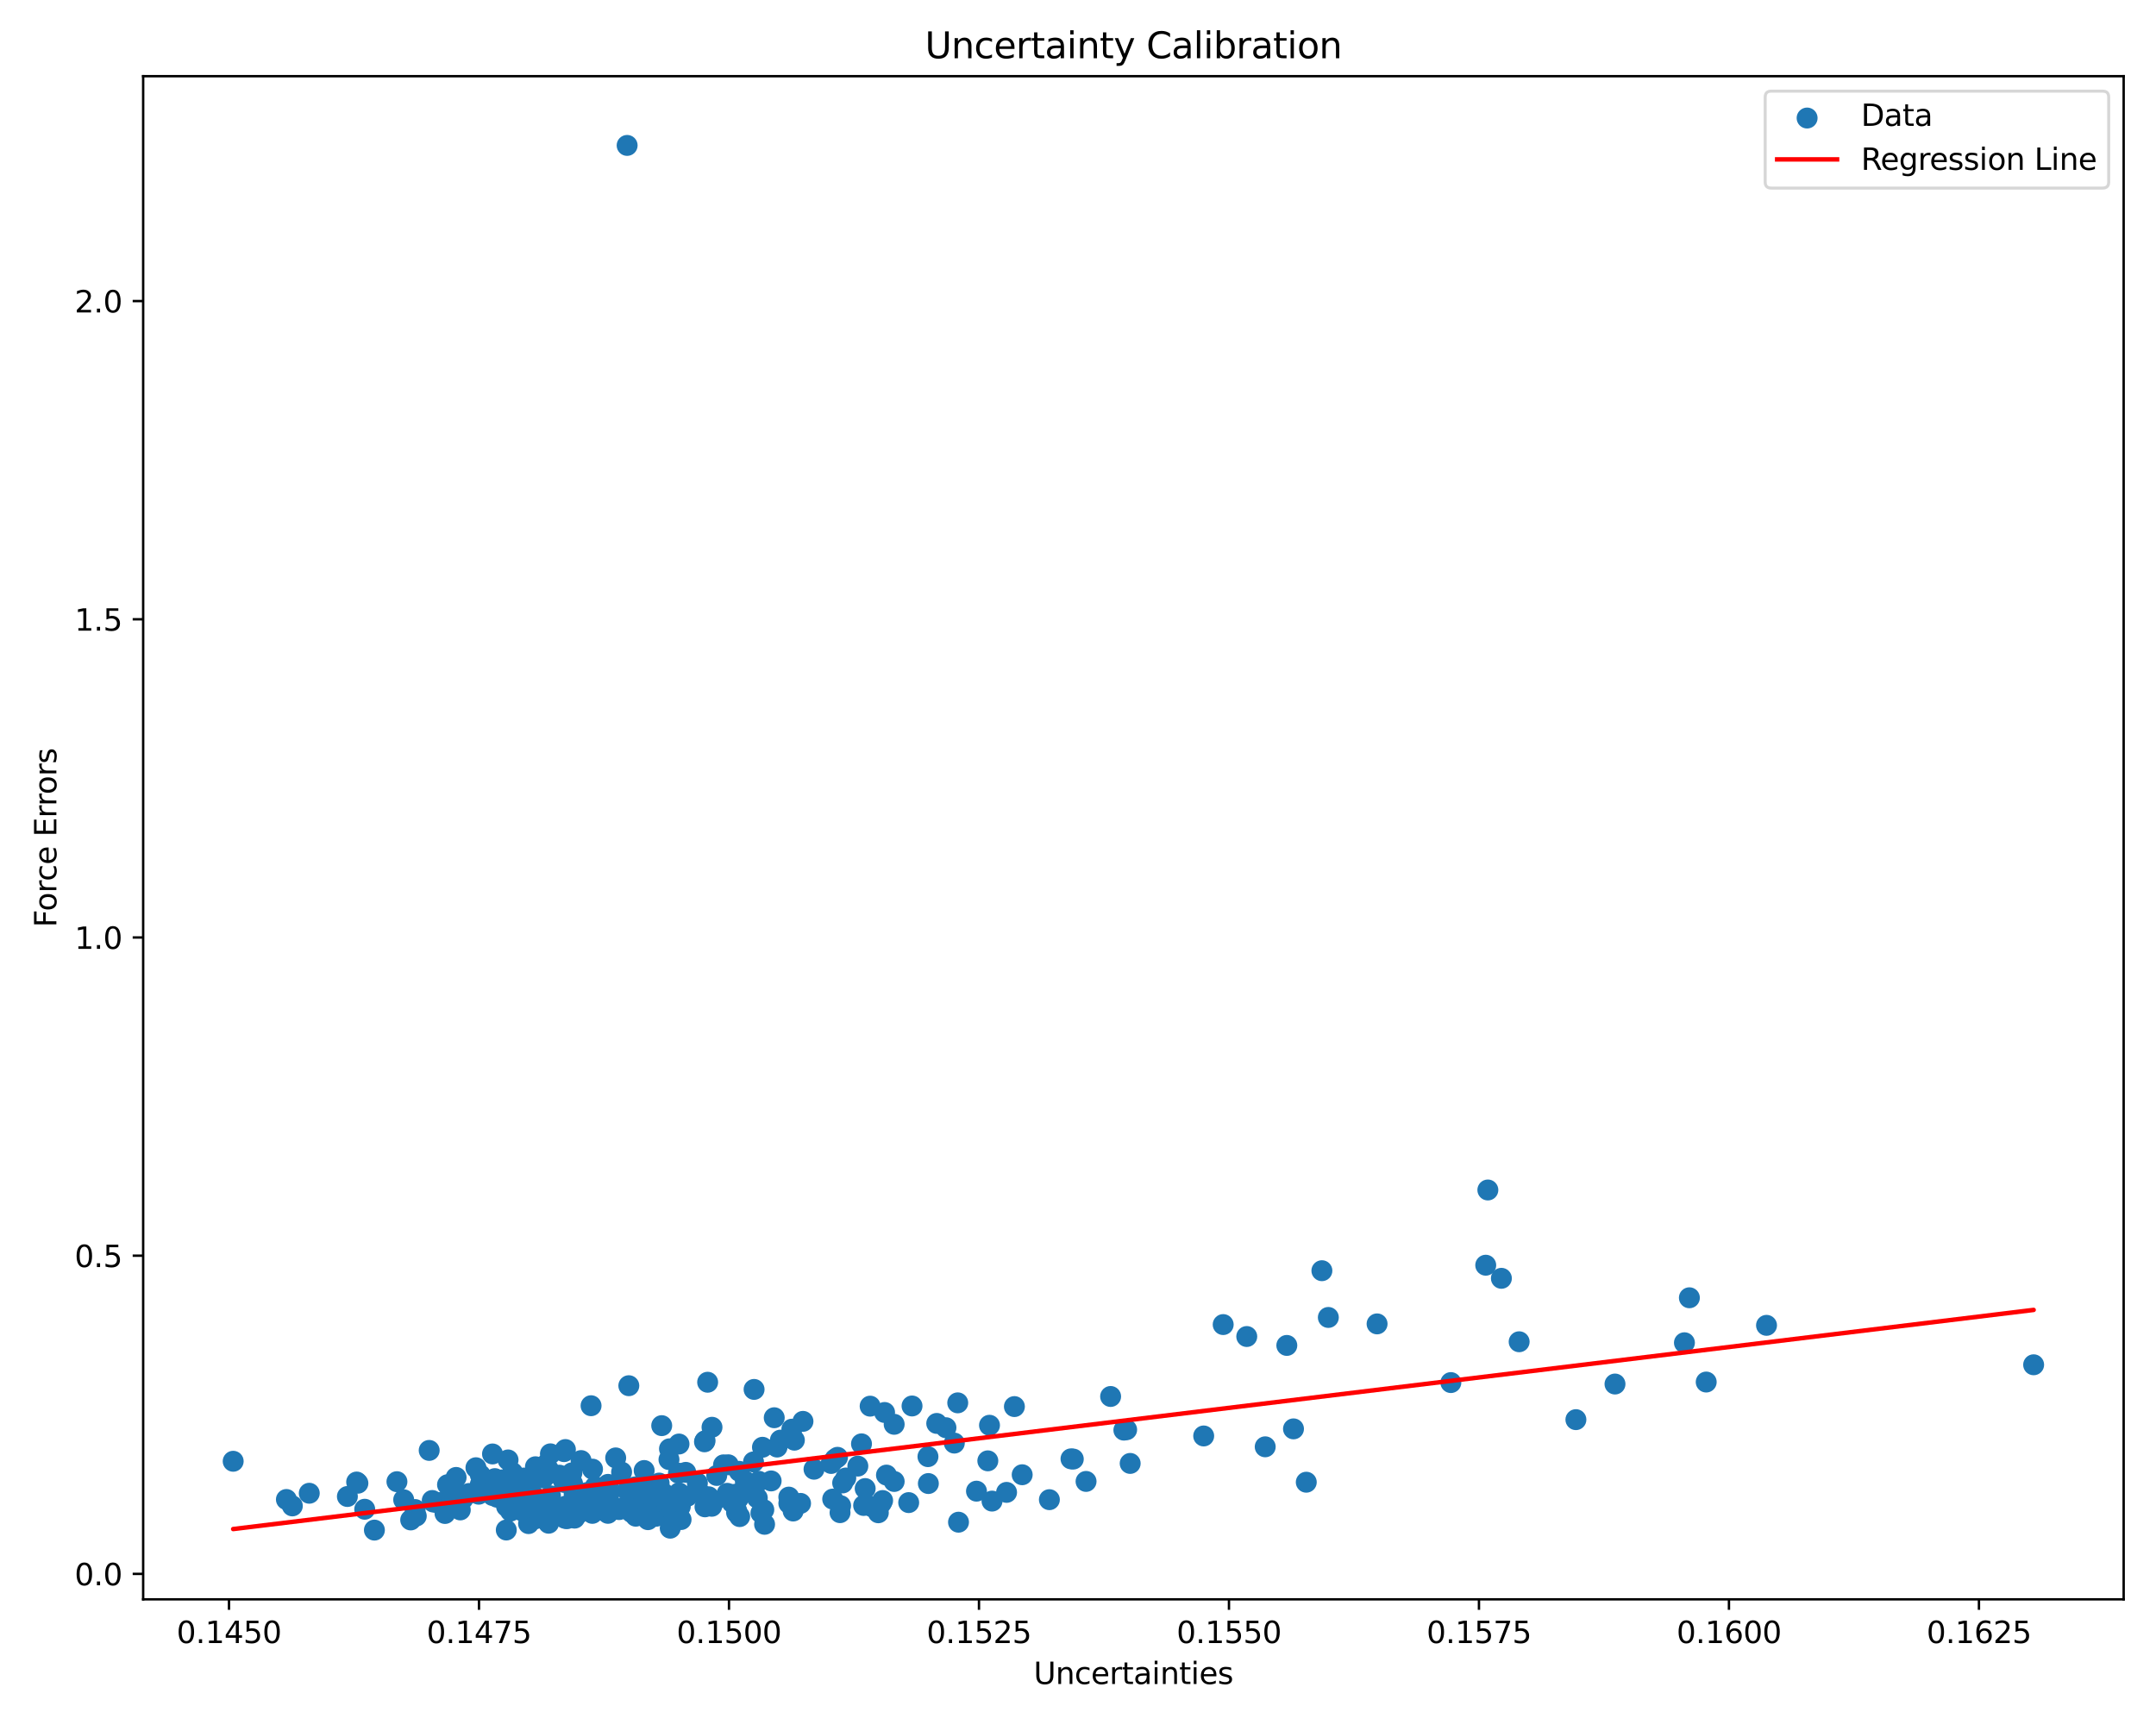 <?xml version="1.0" encoding="utf-8" standalone="no"?>
<!DOCTYPE svg PUBLIC "-//W3C//DTD SVG 1.1//EN"
  "http://www.w3.org/Graphics/SVG/1.1/DTD/svg11.dtd">
<svg xmlns:xlink="http://www.w3.org/1999/xlink" width="720pt" height="576pt" viewBox="0 0 720 576" xmlns="http://www.w3.org/2000/svg" version="1.1">
 <defs>
  <style type="text/css">*{stroke-linejoin: round; stroke-linecap: butt}</style>
 </defs>
 <g id="figure_1">
  <g id="patch_1">
   <path d="M 0 576 
L 720 576 
L 720 0 
L 0 0 
z
" style="fill: #ffffff"/>
  </g>
  <g id="axes_1">
   <g id="patch_2">
    <path d="M 47.81 534.04 
L 709.2 534.04 
L 709.2 25.44 
L 47.81 25.44 
z
" style="fill: #ffffff"/>
   </g>
   <g id="PathCollection_1">
    <defs>
     <path id="ma1a08edf00" d="M 0 3 
C 0.796 3 1.559 2.684 2.121 2.121 
C 2.684 1.559 3 0.796 3 0 
C 3 -0.796 2.684 -1.559 2.121 -2.121 
C 1.559 -2.684 0.796 -3 0 -3 
C -0.796 -3 -1.559 -2.684 -2.121 -2.121 
C -2.684 -1.559 -3 -0.796 -3 0 
C -3 0.796 -2.684 1.559 -2.121 2.121 
C -1.559 2.684 -0.796 3 0 3 
z
" style="stroke: #1f77b4"/>
    </defs>
    <g clip-path="url(#p3af03a96b9)">
     <use xlink:href="#ma1a08edf00" x="223.824" y="510.282" style="fill: #1f77b4; stroke: #1f77b4"/>
     <use xlink:href="#ma1a08edf00" x="186.823" y="492.581" style="fill: #1f77b4; stroke: #1f77b4"/>
     <use xlink:href="#ma1a08edf00" x="282.452" y="493.524" style="fill: #1f77b4; stroke: #1f77b4"/>
     <use xlink:href="#ma1a08edf00" x="180.286" y="501.09" style="fill: #1f77b4; stroke: #1f77b4"/>
     <use xlink:href="#ma1a08edf00" x="207.583" y="491.544" style="fill: #1f77b4; stroke: #1f77b4"/>
     <use xlink:href="#ma1a08edf00" x="220.587" y="504.692" style="fill: #1f77b4; stroke: #1f77b4"/>
     <use xlink:href="#ma1a08edf00" x="171.194" y="491.738" style="fill: #1f77b4; stroke: #1f77b4"/>
     <use xlink:href="#ma1a08edf00" x="220.981" y="476.04" style="fill: #1f77b4; stroke: #1f77b4"/>
     <use xlink:href="#ma1a08edf00" x="296.039" y="492.554" style="fill: #1f77b4; stroke: #1f77b4"/>
     <use xlink:href="#ma1a08edf00" x="459.879" y="442.063" style="fill: #1f77b4; stroke: #1f77b4"/>
     <use xlink:href="#ma1a08edf00" x="294.754" y="501.051" style="fill: #1f77b4; stroke: #1f77b4"/>
     <use xlink:href="#ma1a08edf00" x="331.287" y="501.236" style="fill: #1f77b4; stroke: #1f77b4"/>
     <use xlink:href="#ma1a08edf00" x="216.389" y="507.438" style="fill: #1f77b4; stroke: #1f77b4"/>
     <use xlink:href="#ma1a08edf00" x="178.56" y="501.831" style="fill: #1f77b4; stroke: #1f77b4"/>
     <use xlink:href="#ma1a08edf00" x="507.325" y="448.032" style="fill: #1f77b4; stroke: #1f77b4"/>
     <use xlink:href="#ma1a08edf00" x="320.097" y="508.279" style="fill: #1f77b4; stroke: #1f77b4"/>
     <use xlink:href="#ma1a08edf00" x="245.989" y="505.091" style="fill: #1f77b4; stroke: #1f77b4"/>
     <use xlink:href="#ma1a08edf00" x="268.155" y="474.612" style="fill: #1f77b4; stroke: #1f77b4"/>
     <use xlink:href="#ma1a08edf00" x="401.974" y="479.486" style="fill: #1f77b4; stroke: #1f77b4"/>
     <use xlink:href="#ma1a08edf00" x="218.079" y="505.771" style="fill: #1f77b4; stroke: #1f77b4"/>
     <use xlink:href="#ma1a08edf00" x="254.114" y="505.197" style="fill: #1f77b4; stroke: #1f77b4"/>
     <use xlink:href="#ma1a08edf00" x="259.503" y="483.191" style="fill: #1f77b4; stroke: #1f77b4"/>
     <use xlink:href="#ma1a08edf00" x="190.992" y="491.808" style="fill: #1f77b4; stroke: #1f77b4"/>
     <use xlink:href="#ma1a08edf00" x="221.646" y="498.636" style="fill: #1f77b4; stroke: #1f77b4"/>
     <use xlink:href="#ma1a08edf00" x="251.643" y="488.156" style="fill: #1f77b4; stroke: #1f77b4"/>
     <use xlink:href="#ma1a08edf00" x="213.487" y="501.079" style="fill: #1f77b4; stroke: #1f77b4"/>
     <use xlink:href="#ma1a08edf00" x="223.575" y="483.775" style="fill: #1f77b4; stroke: #1f77b4"/>
     <use xlink:href="#ma1a08edf00" x="192.945" y="505.558" style="fill: #1f77b4; stroke: #1f77b4"/>
     <use xlink:href="#ma1a08edf00" x="227.187" y="503.046" style="fill: #1f77b4; stroke: #1f77b4"/>
     <use xlink:href="#ma1a08edf00" x="290.586" y="469.534" style="fill: #1f77b4; stroke: #1f77b4"/>
     <use xlink:href="#ma1a08edf00" x="239.357" y="492.674" style="fill: #1f77b4; stroke: #1f77b4"/>
     <use xlink:href="#ma1a08edf00" x="377.426" y="488.655" style="fill: #1f77b4; stroke: #1f77b4"/>
     <use xlink:href="#ma1a08edf00" x="178.872" y="507.12" style="fill: #1f77b4; stroke: #1f77b4"/>
     <use xlink:href="#ma1a08edf00" x="318.698" y="481.868" style="fill: #1f77b4; stroke: #1f77b4"/>
     <use xlink:href="#ma1a08edf00" x="293.319" y="505.133" style="fill: #1f77b4; stroke: #1f77b4"/>
     <use xlink:href="#ma1a08edf00" x="235.266" y="481.44" style="fill: #1f77b4; stroke: #1f77b4"/>
     <use xlink:href="#ma1a08edf00" x="121.799" y="503.956" style="fill: #1f77b4; stroke: #1f77b4"/>
     <use xlink:href="#ma1a08edf00" x="255.335" y="508.985" style="fill: #1f77b4; stroke: #1f77b4"/>
     <use xlink:href="#ma1a08edf00" x="350.444" y="500.76" style="fill: #1f77b4; stroke: #1f77b4"/>
     <use xlink:href="#ma1a08edf00" x="206.245" y="503.983" style="fill: #1f77b4; stroke: #1f77b4"/>
     <use xlink:href="#ma1a08edf00" x="298.611" y="494.683" style="fill: #1f77b4; stroke: #1f77b4"/>
     <use xlink:href="#ma1a08edf00" x="119.521" y="495.269" style="fill: #1f77b4; stroke: #1f77b4"/>
     <use xlink:href="#ma1a08edf00" x="271.842" y="490.591" style="fill: #1f77b4; stroke: #1f77b4"/>
     <use xlink:href="#ma1a08edf00" x="212.51" y="505.279" style="fill: #1f77b4; stroke: #1f77b4"/>
     <use xlink:href="#ma1a08edf00" x="182.378" y="488.97" style="fill: #1f77b4; stroke: #1f77b4"/>
     <use xlink:href="#ma1a08edf00" x="176.704" y="496.201" style="fill: #1f77b4; stroke: #1f77b4"/>
     <use xlink:href="#ma1a08edf00" x="145.881" y="501.734" style="fill: #1f77b4; stroke: #1f77b4"/>
     <use xlink:href="#ma1a08edf00" x="501.392" y="426.846" style="fill: #1f77b4; stroke: #1f77b4"/>
     <use xlink:href="#ma1a08edf00" x="288.929" y="497.047" style="fill: #1f77b4; stroke: #1f77b4"/>
     <use xlink:href="#ma1a08edf00" x="188.365" y="494.995" style="fill: #1f77b4; stroke: #1f77b4"/>
     <use xlink:href="#ma1a08edf00" x="152.319" y="493.333" style="fill: #1f77b4; stroke: #1f77b4"/>
     <use xlink:href="#ma1a08edf00" x="260.611" y="480.875" style="fill: #1f77b4; stroke: #1f77b4"/>
     <use xlink:href="#ma1a08edf00" x="319.838" y="468.429" style="fill: #1f77b4; stroke: #1f77b4"/>
     <use xlink:href="#ma1a08edf00" x="330.445" y="475.913" style="fill: #1f77b4; stroke: #1f77b4"/>
     <use xlink:href="#ma1a08edf00" x="235.463" y="481.085" style="fill: #1f77b4; stroke: #1f77b4"/>
     <use xlink:href="#ma1a08edf00" x="227.449" y="507.402" style="fill: #1f77b4; stroke: #1f77b4"/>
     <use xlink:href="#ma1a08edf00" x="184.157" y="501.542" style="fill: #1f77b4; stroke: #1f77b4"/>
     <use xlink:href="#ma1a08edf00" x="326.098" y="497.919" style="fill: #1f77b4; stroke: #1f77b4"/>
     <use xlink:href="#ma1a08edf00" x="198.775" y="496.384" style="fill: #1f77b4; stroke: #1f77b4"/>
     <use xlink:href="#ma1a08edf00" x="207.422" y="503.618" style="fill: #1f77b4; stroke: #1f77b4"/>
     <use xlink:href="#ma1a08edf00" x="315.902" y="476.731" style="fill: #1f77b4; stroke: #1f77b4"/>
     <use xlink:href="#ma1a08edf00" x="408.487" y="442.293" style="fill: #1f77b4; stroke: #1f77b4"/>
     <use xlink:href="#ma1a08edf00" x="156.59" y="498.701" style="fill: #1f77b4; stroke: #1f77b4"/>
     <use xlink:href="#ma1a08edf00" x="175.654" y="502.381" style="fill: #1f77b4; stroke: #1f77b4"/>
     <use xlink:href="#ma1a08edf00" x="191.886" y="506.924" style="fill: #1f77b4; stroke: #1f77b4"/>
     <use xlink:href="#ma1a08edf00" x="226.567" y="491.919" style="fill: #1f77b4; stroke: #1f77b4"/>
     <use xlink:href="#ma1a08edf00" x="484.517" y="461.66" style="fill: #1f77b4; stroke: #1f77b4"/>
     <use xlink:href="#ma1a08edf00" x="213.536" y="499.632" style="fill: #1f77b4; stroke: #1f77b4"/>
     <use xlink:href="#ma1a08edf00" x="287.698" y="482.12" style="fill: #1f77b4; stroke: #1f77b4"/>
     <use xlink:href="#ma1a08edf00" x="169.074" y="510.893" style="fill: #1f77b4; stroke: #1f77b4"/>
     <use xlink:href="#ma1a08edf00" x="178.814" y="489.768" style="fill: #1f77b4; stroke: #1f77b4"/>
     <use xlink:href="#ma1a08edf00" x="279.69" y="486.614" style="fill: #1f77b4; stroke: #1f77b4"/>
     <use xlink:href="#ma1a08edf00" x="215.119" y="491.024" style="fill: #1f77b4; stroke: #1f77b4"/>
     <use xlink:href="#ma1a08edf00" x="212.308" y="506.281" style="fill: #1f77b4; stroke: #1f77b4"/>
     <use xlink:href="#ma1a08edf00" x="125.032" y="510.922" style="fill: #1f77b4; stroke: #1f77b4"/>
     <use xlink:href="#ma1a08edf00" x="166.754" y="496.377" style="fill: #1f77b4; stroke: #1f77b4"/>
     <use xlink:href="#ma1a08edf00" x="119.105" y="494.866" style="fill: #1f77b4; stroke: #1f77b4"/>
     <use xlink:href="#ma1a08edf00" x="220.118" y="495.222" style="fill: #1f77b4; stroke: #1f77b4"/>
     <use xlink:href="#ma1a08edf00" x="165.976" y="499.945" style="fill: #1f77b4; stroke: #1f77b4"/>
     <use xlink:href="#ma1a08edf00" x="255.075" y="504.119" style="fill: #1f77b4; stroke: #1f77b4"/>
     <use xlink:href="#ma1a08edf00" x="263.431" y="501.987" style="fill: #1f77b4; stroke: #1f77b4"/>
     <use xlink:href="#ma1a08edf00" x="77.873" y="487.937" style="fill: #1f77b4; stroke: #1f77b4"/>
     <use xlink:href="#ma1a08edf00" x="203.37" y="498.889" style="fill: #1f77b4; stroke: #1f77b4"/>
     <use xlink:href="#ma1a08edf00" x="226.976" y="503.241" style="fill: #1f77b4; stroke: #1f77b4"/>
     <use xlink:href="#ma1a08edf00" x="116.011" y="499.702" style="fill: #1f77b4; stroke: #1f77b4"/>
     <use xlink:href="#ma1a08edf00" x="197.942" y="503.64" style="fill: #1f77b4; stroke: #1f77b4"/>
     <use xlink:href="#ma1a08edf00" x="226.747" y="498.477" style="fill: #1f77b4; stroke: #1f77b4"/>
     <use xlink:href="#ma1a08edf00" x="169.113" y="497.827" style="fill: #1f77b4; stroke: #1f77b4"/>
     <use xlink:href="#ma1a08edf00" x="215.514" y="504.455" style="fill: #1f77b4; stroke: #1f77b4"/>
     <use xlink:href="#ma1a08edf00" x="205.609" y="486.815" style="fill: #1f77b4; stroke: #1f77b4"/>
     <use xlink:href="#ma1a08edf00" x="194.541" y="499.718" style="fill: #1f77b4; stroke: #1f77b4"/>
     <use xlink:href="#ma1a08edf00" x="183.218" y="508.629" style="fill: #1f77b4; stroke: #1f77b4"/>
     <use xlink:href="#ma1a08edf00" x="229.006" y="491.64" style="fill: #1f77b4; stroke: #1f77b4"/>
     <use xlink:href="#ma1a08edf00" x="375.32" y="477.537" style="fill: #1f77b4; stroke: #1f77b4"/>
     <use xlink:href="#ma1a08edf00" x="214.299" y="497.445" style="fill: #1f77b4; stroke: #1f77b4"/>
     <use xlink:href="#ma1a08edf00" x="219.831" y="501.583" style="fill: #1f77b4; stroke: #1f77b4"/>
     <use xlink:href="#ma1a08edf00" x="431.964" y="477.119" style="fill: #1f77b4; stroke: #1f77b4"/>
     <use xlink:href="#ma1a08edf00" x="161.993" y="497.749" style="fill: #1f77b4; stroke: #1f77b4"/>
     <use xlink:href="#ma1a08edf00" x="188.363" y="484.72" style="fill: #1f77b4; stroke: #1f77b4"/>
     <use xlink:href="#ma1a08edf00" x="169.518" y="497.512" style="fill: #1f77b4; stroke: #1f77b4"/>
     <use xlink:href="#ma1a08edf00" x="436.234" y="494.93" style="fill: #1f77b4; stroke: #1f77b4"/>
     <use xlink:href="#ma1a08edf00" x="236.32" y="461.548" style="fill: #1f77b4; stroke: #1f77b4"/>
     <use xlink:href="#ma1a08edf00" x="358.429" y="487.202" style="fill: #1f77b4; stroke: #1f77b4"/>
     <use xlink:href="#ma1a08edf00" x="138.623" y="504.051" style="fill: #1f77b4; stroke: #1f77b4"/>
     <use xlink:href="#ma1a08edf00" x="164.474" y="485.496" style="fill: #1f77b4; stroke: #1f77b4"/>
     <use xlink:href="#ma1a08edf00" x="206.786" y="504.068" style="fill: #1f77b4; stroke: #1f77b4"/>
     <use xlink:href="#ma1a08edf00" x="153.258" y="503.266" style="fill: #1f77b4; stroke: #1f77b4"/>
     <use xlink:href="#ma1a08edf00" x="150.828" y="500.145" style="fill: #1f77b4; stroke: #1f77b4"/>
     <use xlink:href="#ma1a08edf00" x="219.601" y="498.242" style="fill: #1f77b4; stroke: #1f77b4"/>
     <use xlink:href="#ma1a08edf00" x="134.811" y="500.794" style="fill: #1f77b4; stroke: #1f77b4"/>
     <use xlink:href="#ma1a08edf00" x="180.363" y="501.622" style="fill: #1f77b4; stroke: #1f77b4"/>
     <use xlink:href="#ma1a08edf00" x="219.068" y="506.306" style="fill: #1f77b4; stroke: #1f77b4"/>
     <use xlink:href="#ma1a08edf00" x="233.756" y="498.58" style="fill: #1f77b4; stroke: #1f77b4"/>
     <use xlink:href="#ma1a08edf00" x="264.441" y="477.221" style="fill: #1f77b4; stroke: #1f77b4"/>
     <use xlink:href="#ma1a08edf00" x="196.859" y="504.079" style="fill: #1f77b4; stroke: #1f77b4"/>
     <use xlink:href="#ma1a08edf00" x="209.433" y="48.558" style="fill: #1f77b4; stroke: #1f77b4"/>
     <use xlink:href="#ma1a08edf00" x="172.014" y="502.668" style="fill: #1f77b4; stroke: #1f77b4"/>
     <use xlink:href="#ma1a08edf00" x="312.827" y="475.303" style="fill: #1f77b4; stroke: #1f77b4"/>
     <use xlink:href="#ma1a08edf00" x="195.54" y="499.435" style="fill: #1f77b4; stroke: #1f77b4"/>
     <use xlink:href="#ma1a08edf00" x="185.467" y="503.6" style="fill: #1f77b4; stroke: #1f77b4"/>
     <use xlink:href="#ma1a08edf00" x="341.361" y="492.435" style="fill: #1f77b4; stroke: #1f77b4"/>
     <use xlink:href="#ma1a08edf00" x="539.331" y="462.145" style="fill: #1f77b4; stroke: #1f77b4"/>
     <use xlink:href="#ma1a08edf00" x="294.329" y="501.895" style="fill: #1f77b4; stroke: #1f77b4"/>
     <use xlink:href="#ma1a08edf00" x="291.127" y="503.086" style="fill: #1f77b4; stroke: #1f77b4"/>
     <use xlink:href="#ma1a08edf00" x="144.349" y="501.034" style="fill: #1f77b4; stroke: #1f77b4"/>
     <use xlink:href="#ma1a08edf00" x="203.026" y="505.322" style="fill: #1f77b4; stroke: #1f77b4"/>
     <use xlink:href="#ma1a08edf00" x="188.82" y="484.021" style="fill: #1f77b4; stroke: #1f77b4"/>
     <use xlink:href="#ma1a08edf00" x="165.262" y="493.727" style="fill: #1f77b4; stroke: #1f77b4"/>
     <use xlink:href="#ma1a08edf00" x="246.876" y="491.299" style="fill: #1f77b4; stroke: #1f77b4"/>
     <use xlink:href="#ma1a08edf00" x="198.38" y="497.497" style="fill: #1f77b4; stroke: #1f77b4"/>
     <use xlink:href="#ma1a08edf00" x="97.629" y="502.839" style="fill: #1f77b4; stroke: #1f77b4"/>
     <use xlink:href="#ma1a08edf00" x="203.041" y="495.649" style="fill: #1f77b4; stroke: #1f77b4"/>
     <use xlink:href="#ma1a08edf00" x="170.488" y="504.583" style="fill: #1f77b4; stroke: #1f77b4"/>
     <use xlink:href="#ma1a08edf00" x="137.151" y="507.531" style="fill: #1f77b4; stroke: #1f77b4"/>
     <use xlink:href="#ma1a08edf00" x="210.882" y="505.014" style="fill: #1f77b4; stroke: #1f77b4"/>
     <use xlink:href="#ma1a08edf00" x="562.519" y="448.363" style="fill: #1f77b4; stroke: #1f77b4"/>
     <use xlink:href="#ma1a08edf00" x="237.777" y="476.583" style="fill: #1f77b4; stroke: #1f77b4"/>
     <use xlink:href="#ma1a08edf00" x="176.18" y="501.896" style="fill: #1f77b4; stroke: #1f77b4"/>
     <use xlink:href="#ma1a08edf00" x="189.356" y="507.106" style="fill: #1f77b4; stroke: #1f77b4"/>
     <use xlink:href="#ma1a08edf00" x="216.347" y="505.722" style="fill: #1f77b4; stroke: #1f77b4"/>
     <use xlink:href="#ma1a08edf00" x="226.754" y="482.175" style="fill: #1f77b4; stroke: #1f77b4"/>
     <use xlink:href="#ma1a08edf00" x="246.563" y="500.365" style="fill: #1f77b4; stroke: #1f77b4"/>
     <use xlink:href="#ma1a08edf00" x="278.876" y="487.188" style="fill: #1f77b4; stroke: #1f77b4"/>
     <use xlink:href="#ma1a08edf00" x="212.064" y="496.495" style="fill: #1f77b4; stroke: #1f77b4"/>
     <use xlink:href="#ma1a08edf00" x="169.299" y="502.776" style="fill: #1f77b4; stroke: #1f77b4"/>
     <use xlink:href="#ma1a08edf00" x="295.411" y="471.646" style="fill: #1f77b4; stroke: #1f77b4"/>
     <use xlink:href="#ma1a08edf00" x="159.866" y="498.935" style="fill: #1f77b4; stroke: #1f77b4"/>
     <use xlink:href="#ma1a08edf00" x="336.146" y="498.325" style="fill: #1f77b4; stroke: #1f77b4"/>
     <use xlink:href="#ma1a08edf00" x="248.907" y="494.598" style="fill: #1f77b4; stroke: #1f77b4"/>
     <use xlink:href="#ma1a08edf00" x="183.188" y="490.723" style="fill: #1f77b4; stroke: #1f77b4"/>
     <use xlink:href="#ma1a08edf00" x="443.601" y="439.913" style="fill: #1f77b4; stroke: #1f77b4"/>
     <use xlink:href="#ma1a08edf00" x="310.027" y="495.373" style="fill: #1f77b4; stroke: #1f77b4"/>
     <use xlink:href="#ma1a08edf00" x="236.67" y="499.791" style="fill: #1f77b4; stroke: #1f77b4"/>
     <use xlink:href="#ma1a08edf00" x="213.883" y="499.776" style="fill: #1f77b4; stroke: #1f77b4"/>
     <use xlink:href="#ma1a08edf00" x="188.96" y="502.896" style="fill: #1f77b4; stroke: #1f77b4"/>
     <use xlink:href="#ma1a08edf00" x="160.401" y="495.682" style="fill: #1f77b4; stroke: #1f77b4"/>
     <use xlink:href="#ma1a08edf00" x="496.162" y="422.47" style="fill: #1f77b4; stroke: #1f77b4"/>
     <use xlink:href="#ma1a08edf00" x="197.389" y="469.39" style="fill: #1f77b4; stroke: #1f77b4"/>
     <use xlink:href="#ma1a08edf00" x="158.941" y="490.093" style="fill: #1f77b4; stroke: #1f77b4"/>
     <use xlink:href="#ma1a08edf00" x="251.829" y="463.945" style="fill: #1f77b4; stroke: #1f77b4"/>
     <use xlink:href="#ma1a08edf00" x="216.895" y="503.501" style="fill: #1f77b4; stroke: #1f77b4"/>
     <use xlink:href="#ma1a08edf00" x="416.357" y="446.281" style="fill: #1f77b4; stroke: #1f77b4"/>
     <use xlink:href="#ma1a08edf00" x="241.621" y="489.133" style="fill: #1f77b4; stroke: #1f77b4"/>
     <use xlink:href="#ma1a08edf00" x="143.328" y="484.314" style="fill: #1f77b4; stroke: #1f77b4"/>
     <use xlink:href="#ma1a08edf00" x="223.406" y="487.373" style="fill: #1f77b4; stroke: #1f77b4"/>
     <use xlink:href="#ma1a08edf00" x="247.014" y="506.412" style="fill: #1f77b4; stroke: #1f77b4"/>
     <use xlink:href="#ma1a08edf00" x="235.431" y="503.151" style="fill: #1f77b4; stroke: #1f77b4"/>
     <use xlink:href="#ma1a08edf00" x="329.885" y="487.794" style="fill: #1f77b4; stroke: #1f77b4"/>
     <use xlink:href="#ma1a08edf00" x="288.411" y="502.695" style="fill: #1f77b4; stroke: #1f77b4"/>
     <use xlink:href="#ma1a08edf00" x="184.153" y="503.406" style="fill: #1f77b4; stroke: #1f77b4"/>
     <use xlink:href="#ma1a08edf00" x="195.801" y="498.435" style="fill: #1f77b4; stroke: #1f77b4"/>
     <use xlink:href="#ma1a08edf00" x="188.684" y="503.319" style="fill: #1f77b4; stroke: #1f77b4"/>
     <use xlink:href="#ma1a08edf00" x="496.872" y="397.352" style="fill: #1f77b4; stroke: #1f77b4"/>
     <use xlink:href="#ma1a08edf00" x="218.239" y="505.238" style="fill: #1f77b4; stroke: #1f77b4"/>
     <use xlink:href="#ma1a08edf00" x="357.662" y="487.128" style="fill: #1f77b4; stroke: #1f77b4"/>
     <use xlink:href="#ma1a08edf00" x="219.062" y="496.184" style="fill: #1f77b4; stroke: #1f77b4"/>
     <use xlink:href="#ma1a08edf00" x="167.834" y="494.138" style="fill: #1f77b4; stroke: #1f77b4"/>
     <use xlink:href="#ma1a08edf00" x="176.905" y="504.776" style="fill: #1f77b4; stroke: #1f77b4"/>
     <use xlink:href="#ma1a08edf00" x="246.877" y="498.601" style="fill: #1f77b4; stroke: #1f77b4"/>
     <use xlink:href="#ma1a08edf00" x="168.021" y="498.456" style="fill: #1f77b4; stroke: #1f77b4"/>
     <use xlink:href="#ma1a08edf00" x="309.893" y="486.394" style="fill: #1f77b4; stroke: #1f77b4"/>
     <use xlink:href="#ma1a08edf00" x="148.609" y="505.373" style="fill: #1f77b4; stroke: #1f77b4"/>
     <use xlink:href="#ma1a08edf00" x="183.471" y="502.803" style="fill: #1f77b4; stroke: #1f77b4"/>
     <use xlink:href="#ma1a08edf00" x="679.137" y="455.718" style="fill: #1f77b4; stroke: #1f77b4"/>
     <use xlink:href="#ma1a08edf00" x="338.76" y="469.676" style="fill: #1f77b4; stroke: #1f77b4"/>
     <use xlink:href="#ma1a08edf00" x="304.576" y="469.474" style="fill: #1f77b4; stroke: #1f77b4"/>
     <use xlink:href="#ma1a08edf00" x="277.57" y="488.671" style="fill: #1f77b4; stroke: #1f77b4"/>
     <use xlink:href="#ma1a08edf00" x="144.701" y="501.55" style="fill: #1f77b4; stroke: #1f77b4"/>
     <use xlink:href="#ma1a08edf00" x="267.351" y="502.003" style="fill: #1f77b4; stroke: #1f77b4"/>
     <use xlink:href="#ma1a08edf00" x="564.174" y="433.345" style="fill: #1f77b4; stroke: #1f77b4"/>
     <use xlink:href="#ma1a08edf00" x="154.559" y="500.578" style="fill: #1f77b4; stroke: #1f77b4"/>
     <use xlink:href="#ma1a08edf00" x="174.928" y="493.537" style="fill: #1f77b4; stroke: #1f77b4"/>
     <use xlink:href="#ma1a08edf00" x="176.513" y="508.754" style="fill: #1f77b4; stroke: #1f77b4"/>
     <use xlink:href="#ma1a08edf00" x="172.665" y="501.622" style="fill: #1f77b4; stroke: #1f77b4"/>
     <use xlink:href="#ma1a08edf00" x="201.764" y="502.994" style="fill: #1f77b4; stroke: #1f77b4"/>
     <use xlink:href="#ma1a08edf00" x="246.054" y="504.517" style="fill: #1f77b4; stroke: #1f77b4"/>
     <use xlink:href="#ma1a08edf00" x="258.558" y="473.401" style="fill: #1f77b4; stroke: #1f77b4"/>
     <use xlink:href="#ma1a08edf00" x="257.525" y="494.502" style="fill: #1f77b4; stroke: #1f77b4"/>
     <use xlink:href="#ma1a08edf00" x="186.768" y="503.692" style="fill: #1f77b4; stroke: #1f77b4"/>
     <use xlink:href="#ma1a08edf00" x="188.676" y="506.986" style="fill: #1f77b4; stroke: #1f77b4"/>
     <use xlink:href="#ma1a08edf00" x="254.626" y="483.263" style="fill: #1f77b4; stroke: #1f77b4"/>
     <use xlink:href="#ma1a08edf00" x="237.685" y="502.965" style="fill: #1f77b4; stroke: #1f77b4"/>
     <use xlink:href="#ma1a08edf00" x="213.561" y="499.931" style="fill: #1f77b4; stroke: #1f77b4"/>
     <use xlink:href="#ma1a08edf00" x="191.203" y="495.397" style="fill: #1f77b4; stroke: #1f77b4"/>
     <use xlink:href="#ma1a08edf00" x="183.554" y="507.176" style="fill: #1f77b4; stroke: #1f77b4"/>
     <use xlink:href="#ma1a08edf00" x="249.599" y="497.42" style="fill: #1f77b4; stroke: #1f77b4"/>
     <use xlink:href="#ma1a08edf00" x="569.792" y="461.482" style="fill: #1f77b4; stroke: #1f77b4"/>
     <use xlink:href="#ma1a08edf00" x="185.695" y="505.57" style="fill: #1f77b4; stroke: #1f77b4"/>
     <use xlink:href="#ma1a08edf00" x="244.862" y="499.018" style="fill: #1f77b4; stroke: #1f77b4"/>
     <use xlink:href="#ma1a08edf00" x="370.893" y="466.302" style="fill: #1f77b4; stroke: #1f77b4"/>
     <use xlink:href="#ma1a08edf00" x="173.108" y="495.021" style="fill: #1f77b4; stroke: #1f77b4"/>
     <use xlink:href="#ma1a08edf00" x="298.609" y="475.594" style="fill: #1f77b4; stroke: #1f77b4"/>
     <use xlink:href="#ma1a08edf00" x="209.51" y="497.675" style="fill: #1f77b4; stroke: #1f77b4"/>
     <use xlink:href="#ma1a08edf00" x="103.28" y="498.616" style="fill: #1f77b4; stroke: #1f77b4"/>
     <use xlink:href="#ma1a08edf00" x="164.5" y="499.37" style="fill: #1f77b4; stroke: #1f77b4"/>
     <use xlink:href="#ma1a08edf00" x="232.892" y="495.189" style="fill: #1f77b4; stroke: #1f77b4"/>
     <use xlink:href="#ma1a08edf00" x="238.539" y="501.231" style="fill: #1f77b4; stroke: #1f77b4"/>
     <use xlink:href="#ma1a08edf00" x="153.714" y="504.184" style="fill: #1f77b4; stroke: #1f77b4"/>
     <use xlink:href="#ma1a08edf00" x="441.449" y="424.305" style="fill: #1f77b4; stroke: #1f77b4"/>
     <use xlink:href="#ma1a08edf00" x="148.012" y="501.648" style="fill: #1f77b4; stroke: #1f77b4"/>
     <use xlink:href="#ma1a08edf00" x="172.476" y="500.773" style="fill: #1f77b4; stroke: #1f77b4"/>
     <use xlink:href="#ma1a08edf00" x="95.647" y="500.699" style="fill: #1f77b4; stroke: #1f77b4"/>
     <use xlink:href="#ma1a08edf00" x="169.167" y="503.03" style="fill: #1f77b4; stroke: #1f77b4"/>
     <use xlink:href="#ma1a08edf00" x="173.339" y="501.78" style="fill: #1f77b4; stroke: #1f77b4"/>
     <use xlink:href="#ma1a08edf00" x="153.346" y="498.933" style="fill: #1f77b4; stroke: #1f77b4"/>
     <use xlink:href="#ma1a08edf00" x="202.285" y="504.693" style="fill: #1f77b4; stroke: #1f77b4"/>
     <use xlink:href="#ma1a08edf00" x="229.595" y="499.602" style="fill: #1f77b4; stroke: #1f77b4"/>
     <use xlink:href="#ma1a08edf00" x="191.532" y="502.515" style="fill: #1f77b4; stroke: #1f77b4"/>
     <use xlink:href="#ma1a08edf00" x="252.901" y="500.2" style="fill: #1f77b4; stroke: #1f77b4"/>
     <use xlink:href="#ma1a08edf00" x="149.451" y="495.76" style="fill: #1f77b4; stroke: #1f77b4"/>
     <use xlink:href="#ma1a08edf00" x="209.996" y="462.705" style="fill: #1f77b4; stroke: #1f77b4"/>
     <use xlink:href="#ma1a08edf00" x="183.83" y="499.477" style="fill: #1f77b4; stroke: #1f77b4"/>
     <use xlink:href="#ma1a08edf00" x="183.813" y="485.455" style="fill: #1f77b4; stroke: #1f77b4"/>
     <use xlink:href="#ma1a08edf00" x="303.459" y="501.738" style="fill: #1f77b4; stroke: #1f77b4"/>
     <use xlink:href="#ma1a08edf00" x="253.396" y="494.619" style="fill: #1f77b4; stroke: #1f77b4"/>
     <use xlink:href="#ma1a08edf00" x="223.354" y="503.535" style="fill: #1f77b4; stroke: #1f77b4"/>
     <use xlink:href="#ma1a08edf00" x="589.933" y="442.549" style="fill: #1f77b4; stroke: #1f77b4"/>
     <use xlink:href="#ma1a08edf00" x="176.704" y="501.347" style="fill: #1f77b4; stroke: #1f77b4"/>
     <use xlink:href="#ma1a08edf00" x="139.018" y="506.23" style="fill: #1f77b4; stroke: #1f77b4"/>
     <use xlink:href="#ma1a08edf00" x="280.531" y="505.1" style="fill: #1f77b4; stroke: #1f77b4"/>
     <use xlink:href="#ma1a08edf00" x="244.497" y="501.729" style="fill: #1f77b4; stroke: #1f77b4"/>
     <use xlink:href="#ma1a08edf00" x="181.572" y="493.514" style="fill: #1f77b4; stroke: #1f77b4"/>
     <use xlink:href="#ma1a08edf00" x="178.128" y="499.328" style="fill: #1f77b4; stroke: #1f77b4"/>
     <use xlink:href="#ma1a08edf00" x="265.284" y="480.891" style="fill: #1f77b4; stroke: #1f77b4"/>
     <use xlink:href="#ma1a08edf00" x="278.082" y="500.564" style="fill: #1f77b4; stroke: #1f77b4"/>
     <use xlink:href="#ma1a08edf00" x="280.725" y="502.764" style="fill: #1f77b4; stroke: #1f77b4"/>
     <use xlink:href="#ma1a08edf00" x="209.358" y="503.856" style="fill: #1f77b4; stroke: #1f77b4"/>
     <use xlink:href="#ma1a08edf00" x="264.874" y="504.547" style="fill: #1f77b4; stroke: #1f77b4"/>
     <use xlink:href="#ma1a08edf00" x="132.557" y="494.753" style="fill: #1f77b4; stroke: #1f77b4"/>
     <use xlink:href="#ma1a08edf00" x="197.818" y="505.333" style="fill: #1f77b4; stroke: #1f77b4"/>
     <use xlink:href="#ma1a08edf00" x="169.667" y="487.492" style="fill: #1f77b4; stroke: #1f77b4"/>
     <use xlink:href="#ma1a08edf00" x="376.246" y="477.393" style="fill: #1f77b4; stroke: #1f77b4"/>
     <use xlink:href="#ma1a08edf00" x="174.235" y="504.44" style="fill: #1f77b4; stroke: #1f77b4"/>
     <use xlink:href="#ma1a08edf00" x="146.398" y="501.718" style="fill: #1f77b4; stroke: #1f77b4"/>
     <use xlink:href="#ma1a08edf00" x="203.06" y="498.721" style="fill: #1f77b4; stroke: #1f77b4"/>
     <use xlink:href="#ma1a08edf00" x="160.389" y="492.463" style="fill: #1f77b4; stroke: #1f77b4"/>
     <use xlink:href="#ma1a08edf00" x="242.856" y="498.638" style="fill: #1f77b4; stroke: #1f77b4"/>
     <use xlink:href="#ma1a08edf00" x="194.052" y="487.702" style="fill: #1f77b4; stroke: #1f77b4"/>
     <use xlink:href="#ma1a08edf00" x="180.803" y="505.894" style="fill: #1f77b4; stroke: #1f77b4"/>
     <use xlink:href="#ma1a08edf00" x="191.734" y="498.797" style="fill: #1f77b4; stroke: #1f77b4"/>
     <use xlink:href="#ma1a08edf00" x="281.412" y="495.172" style="fill: #1f77b4; stroke: #1f77b4"/>
     <use xlink:href="#ma1a08edf00" x="362.691" y="494.666" style="fill: #1f77b4; stroke: #1f77b4"/>
     <use xlink:href="#ma1a08edf00" x="197.876" y="490.567" style="fill: #1f77b4; stroke: #1f77b4"/>
     <use xlink:href="#ma1a08edf00" x="207.967" y="503.471" style="fill: #1f77b4; stroke: #1f77b4"/>
     <use xlink:href="#ma1a08edf00" x="199.334" y="500.566" style="fill: #1f77b4; stroke: #1f77b4"/>
     <use xlink:href="#ma1a08edf00" x="526.277" y="474.037" style="fill: #1f77b4; stroke: #1f77b4"/>
     <use xlink:href="#ma1a08edf00" x="422.52" y="483.108" style="fill: #1f77b4; stroke: #1f77b4"/>
     <use xlink:href="#ma1a08edf00" x="263.425" y="499.904" style="fill: #1f77b4; stroke: #1f77b4"/>
     <use xlink:href="#ma1a08edf00" x="243.229" y="489.11" style="fill: #1f77b4; stroke: #1f77b4"/>
     <use xlink:href="#ma1a08edf00" x="429.734" y="449.256" style="fill: #1f77b4; stroke: #1f77b4"/>
     <use xlink:href="#ma1a08edf00" x="286.478" y="489.552" style="fill: #1f77b4; stroke: #1f77b4"/>
     <use xlink:href="#ma1a08edf00" x="217.42" y="501.23" style="fill: #1f77b4; stroke: #1f77b4"/>
    </g>
   </g>
   <g id="matplotlib.axis_1">
    <g id="xtick_1">
     <g id="line2d_1">
      <defs>
       <path id="md6264e9e15" d="M 0 0 
L 0 3.5 
" style="stroke: #000000; stroke-width: 0.8"/>
      </defs>
      <g>
       <use xlink:href="#md6264e9e15" x="76.473" y="534.04" style="stroke: #000000; stroke-width: 0.8"/>
      </g>
     </g>
     <g id="text_1">
      <!-- 0.1450 -->
      <g transform="translate(58.978 548.638) scale(0.1 -0.1)">
       <defs>
        <path id="DejaVuSans-30" d="M 2034 4250 
Q 1547 4250 1301 3770 
Q 1056 3291 1056 2328 
Q 1056 1369 1301 889 
Q 1547 409 2034 409 
Q 2525 409 2770 889 
Q 3016 1369 3016 2328 
Q 3016 3291 2770 3770 
Q 2525 4250 2034 4250 
z
M 2034 4750 
Q 2819 4750 3233 4129 
Q 3647 3509 3647 2328 
Q 3647 1150 3233 529 
Q 2819 -91 2034 -91 
Q 1250 -91 836 529 
Q 422 1150 422 2328 
Q 422 3509 836 4129 
Q 1250 4750 2034 4750 
z
" transform="scale(0.016)"/>
        <path id="DejaVuSans-2e" d="M 684 794 
L 1344 794 
L 1344 0 
L 684 0 
L 684 794 
z
" transform="scale(0.016)"/>
        <path id="DejaVuSans-31" d="M 794 531 
L 1825 531 
L 1825 4091 
L 703 3866 
L 703 4441 
L 1819 4666 
L 2450 4666 
L 2450 531 
L 3481 531 
L 3481 0 
L 794 0 
L 794 531 
z
" transform="scale(0.016)"/>
        <path id="DejaVuSans-34" d="M 2419 4116 
L 825 1625 
L 2419 1625 
L 2419 4116 
z
M 2253 4666 
L 3047 4666 
L 3047 1625 
L 3713 1625 
L 3713 1100 
L 3047 1100 
L 3047 0 
L 2419 0 
L 2419 1100 
L 313 1100 
L 313 1709 
L 2253 4666 
z
" transform="scale(0.016)"/>
        <path id="DejaVuSans-35" d="M 691 4666 
L 3169 4666 
L 3169 4134 
L 1269 4134 
L 1269 2991 
Q 1406 3038 1543 3061 
Q 1681 3084 1819 3084 
Q 2600 3084 3056 2656 
Q 3513 2228 3513 1497 
Q 3513 744 3044 326 
Q 2575 -91 1722 -91 
Q 1428 -91 1123 -41 
Q 819 9 494 109 
L 494 744 
Q 775 591 1075 516 
Q 1375 441 1709 441 
Q 2250 441 2565 725 
Q 2881 1009 2881 1497 
Q 2881 1984 2565 2268 
Q 2250 2553 1709 2553 
Q 1456 2553 1204 2497 
Q 953 2441 691 2322 
L 691 4666 
z
" transform="scale(0.016)"/>
       </defs>
       <use xlink:href="#DejaVuSans-30"/>
       <use xlink:href="#DejaVuSans-2e" x="63.623"/>
       <use xlink:href="#DejaVuSans-31" x="95.41"/>
       <use xlink:href="#DejaVuSans-34" x="159.033"/>
       <use xlink:href="#DejaVuSans-35" x="222.656"/>
       <use xlink:href="#DejaVuSans-30" x="286.279"/>
      </g>
     </g>
    </g>
    <g id="xtick_2">
     <g id="line2d_2">
      <g>
       <use xlink:href="#md6264e9e15" x="159.959" y="534.04" style="stroke: #000000; stroke-width: 0.8"/>
      </g>
     </g>
     <g id="text_2">
      <!-- 0.1475 -->
      <g transform="translate(142.464 548.638) scale(0.1 -0.1)">
       <defs>
        <path id="DejaVuSans-37" d="M 525 4666 
L 3525 4666 
L 3525 4397 
L 1831 0 
L 1172 0 
L 2766 4134 
L 525 4134 
L 525 4666 
z
" transform="scale(0.016)"/>
       </defs>
       <use xlink:href="#DejaVuSans-30"/>
       <use xlink:href="#DejaVuSans-2e" x="63.623"/>
       <use xlink:href="#DejaVuSans-31" x="95.41"/>
       <use xlink:href="#DejaVuSans-34" x="159.033"/>
       <use xlink:href="#DejaVuSans-37" x="222.656"/>
       <use xlink:href="#DejaVuSans-35" x="286.279"/>
      </g>
     </g>
    </g>
    <g id="xtick_3">
     <g id="line2d_3">
      <g>
       <use xlink:href="#md6264e9e15" x="243.445" y="534.04" style="stroke: #000000; stroke-width: 0.8"/>
      </g>
     </g>
     <g id="text_3">
      <!-- 0.1500 -->
      <g transform="translate(225.949 548.638) scale(0.1 -0.1)">
       <use xlink:href="#DejaVuSans-30"/>
       <use xlink:href="#DejaVuSans-2e" x="63.623"/>
       <use xlink:href="#DejaVuSans-31" x="95.41"/>
       <use xlink:href="#DejaVuSans-35" x="159.033"/>
       <use xlink:href="#DejaVuSans-30" x="222.656"/>
       <use xlink:href="#DejaVuSans-30" x="286.279"/>
      </g>
     </g>
    </g>
    <g id="xtick_4">
     <g id="line2d_4">
      <g>
       <use xlink:href="#md6264e9e15" x="326.931" y="534.04" style="stroke: #000000; stroke-width: 0.8"/>
      </g>
     </g>
     <g id="text_4">
      <!-- 0.1525 -->
      <g transform="translate(309.435 548.638) scale(0.1 -0.1)">
       <defs>
        <path id="DejaVuSans-32" d="M 1228 531 
L 3431 531 
L 3431 0 
L 469 0 
L 469 531 
Q 828 903 1448 1529 
Q 2069 2156 2228 2338 
Q 2531 2678 2651 2914 
Q 2772 3150 2772 3378 
Q 2772 3750 2511 3984 
Q 2250 4219 1831 4219 
Q 1534 4219 1204 4116 
Q 875 4013 500 3803 
L 500 4441 
Q 881 4594 1212 4672 
Q 1544 4750 1819 4750 
Q 2544 4750 2975 4387 
Q 3406 4025 3406 3419 
Q 3406 3131 3298 2873 
Q 3191 2616 2906 2266 
Q 2828 2175 2409 1742 
Q 1991 1309 1228 531 
z
" transform="scale(0.016)"/>
       </defs>
       <use xlink:href="#DejaVuSans-30"/>
       <use xlink:href="#DejaVuSans-2e" x="63.623"/>
       <use xlink:href="#DejaVuSans-31" x="95.41"/>
       <use xlink:href="#DejaVuSans-35" x="159.033"/>
       <use xlink:href="#DejaVuSans-32" x="222.656"/>
       <use xlink:href="#DejaVuSans-35" x="286.279"/>
      </g>
     </g>
    </g>
    <g id="xtick_5">
     <g id="line2d_5">
      <g>
       <use xlink:href="#md6264e9e15" x="410.416" y="534.04" style="stroke: #000000; stroke-width: 0.8"/>
      </g>
     </g>
     <g id="text_5">
      <!-- 0.1550 -->
      <g transform="translate(392.921 548.638) scale(0.1 -0.1)">
       <use xlink:href="#DejaVuSans-30"/>
       <use xlink:href="#DejaVuSans-2e" x="63.623"/>
       <use xlink:href="#DejaVuSans-31" x="95.41"/>
       <use xlink:href="#DejaVuSans-35" x="159.033"/>
       <use xlink:href="#DejaVuSans-35" x="222.656"/>
       <use xlink:href="#DejaVuSans-30" x="286.279"/>
      </g>
     </g>
    </g>
    <g id="xtick_6">
     <g id="line2d_6">
      <g>
       <use xlink:href="#md6264e9e15" x="493.902" y="534.04" style="stroke: #000000; stroke-width: 0.8"/>
      </g>
     </g>
     <g id="text_6">
      <!-- 0.1575 -->
      <g transform="translate(476.407 548.638) scale(0.1 -0.1)">
       <use xlink:href="#DejaVuSans-30"/>
       <use xlink:href="#DejaVuSans-2e" x="63.623"/>
       <use xlink:href="#DejaVuSans-31" x="95.41"/>
       <use xlink:href="#DejaVuSans-35" x="159.033"/>
       <use xlink:href="#DejaVuSans-37" x="222.656"/>
       <use xlink:href="#DejaVuSans-35" x="286.279"/>
      </g>
     </g>
    </g>
    <g id="xtick_7">
     <g id="line2d_7">
      <g>
       <use xlink:href="#md6264e9e15" x="577.388" y="534.04" style="stroke: #000000; stroke-width: 0.8"/>
      </g>
     </g>
     <g id="text_7">
      <!-- 0.1600 -->
      <g transform="translate(559.893 548.638) scale(0.1 -0.1)">
       <defs>
        <path id="DejaVuSans-36" d="M 2113 2584 
Q 1688 2584 1439 2293 
Q 1191 2003 1191 1497 
Q 1191 994 1439 701 
Q 1688 409 2113 409 
Q 2538 409 2786 701 
Q 3034 994 3034 1497 
Q 3034 2003 2786 2293 
Q 2538 2584 2113 2584 
z
M 3366 4563 
L 3366 3988 
Q 3128 4100 2886 4159 
Q 2644 4219 2406 4219 
Q 1781 4219 1451 3797 
Q 1122 3375 1075 2522 
Q 1259 2794 1537 2939 
Q 1816 3084 2150 3084 
Q 2853 3084 3261 2657 
Q 3669 2231 3669 1497 
Q 3669 778 3244 343 
Q 2819 -91 2113 -91 
Q 1303 -91 875 529 
Q 447 1150 447 2328 
Q 447 3434 972 4092 
Q 1497 4750 2381 4750 
Q 2619 4750 2861 4703 
Q 3103 4656 3366 4563 
z
" transform="scale(0.016)"/>
       </defs>
       <use xlink:href="#DejaVuSans-30"/>
       <use xlink:href="#DejaVuSans-2e" x="63.623"/>
       <use xlink:href="#DejaVuSans-31" x="95.41"/>
       <use xlink:href="#DejaVuSans-36" x="159.033"/>
       <use xlink:href="#DejaVuSans-30" x="222.656"/>
       <use xlink:href="#DejaVuSans-30" x="286.279"/>
      </g>
     </g>
    </g>
    <g id="xtick_8">
     <g id="line2d_8">
      <g>
       <use xlink:href="#md6264e9e15" x="660.874" y="534.04" style="stroke: #000000; stroke-width: 0.8"/>
      </g>
     </g>
     <g id="text_8">
      <!-- 0.1625 -->
      <g transform="translate(643.379 548.638) scale(0.1 -0.1)">
       <use xlink:href="#DejaVuSans-30"/>
       <use xlink:href="#DejaVuSans-2e" x="63.623"/>
       <use xlink:href="#DejaVuSans-31" x="95.41"/>
       <use xlink:href="#DejaVuSans-36" x="159.033"/>
       <use xlink:href="#DejaVuSans-32" x="222.656"/>
       <use xlink:href="#DejaVuSans-35" x="286.279"/>
      </g>
     </g>
    </g>
    <g id="text_9">
     <!-- Uncertainties -->
     <g transform="translate(345.183 562.317) scale(0.1 -0.1)">
      <defs>
       <path id="DejaVuSans-55" d="M 556 4666 
L 1191 4666 
L 1191 1831 
Q 1191 1081 1462 751 
Q 1734 422 2344 422 
Q 2950 422 3222 751 
Q 3494 1081 3494 1831 
L 3494 4666 
L 4128 4666 
L 4128 1753 
Q 4128 841 3676 375 
Q 3225 -91 2344 -91 
Q 1459 -91 1007 375 
Q 556 841 556 1753 
L 556 4666 
z
" transform="scale(0.016)"/>
       <path id="DejaVuSans-6e" d="M 3513 2113 
L 3513 0 
L 2938 0 
L 2938 2094 
Q 2938 2591 2744 2837 
Q 2550 3084 2163 3084 
Q 1697 3084 1428 2787 
Q 1159 2491 1159 1978 
L 1159 0 
L 581 0 
L 581 3500 
L 1159 3500 
L 1159 2956 
Q 1366 3272 1645 3428 
Q 1925 3584 2291 3584 
Q 2894 3584 3203 3211 
Q 3513 2838 3513 2113 
z
" transform="scale(0.016)"/>
       <path id="DejaVuSans-63" d="M 3122 3366 
L 3122 2828 
Q 2878 2963 2633 3030 
Q 2388 3097 2138 3097 
Q 1578 3097 1268 2742 
Q 959 2388 959 1747 
Q 959 1106 1268 751 
Q 1578 397 2138 397 
Q 2388 397 2633 464 
Q 2878 531 3122 666 
L 3122 134 
Q 2881 22 2623 -34 
Q 2366 -91 2075 -91 
Q 1284 -91 818 406 
Q 353 903 353 1747 
Q 353 2603 823 3093 
Q 1294 3584 2113 3584 
Q 2378 3584 2631 3529 
Q 2884 3475 3122 3366 
z
" transform="scale(0.016)"/>
       <path id="DejaVuSans-65" d="M 3597 1894 
L 3597 1613 
L 953 1613 
Q 991 1019 1311 708 
Q 1631 397 2203 397 
Q 2534 397 2845 478 
Q 3156 559 3463 722 
L 3463 178 
Q 3153 47 2828 -22 
Q 2503 -91 2169 -91 
Q 1331 -91 842 396 
Q 353 884 353 1716 
Q 353 2575 817 3079 
Q 1281 3584 2069 3584 
Q 2775 3584 3186 3129 
Q 3597 2675 3597 1894 
z
M 3022 2063 
Q 3016 2534 2758 2815 
Q 2500 3097 2075 3097 
Q 1594 3097 1305 2825 
Q 1016 2553 972 2059 
L 3022 2063 
z
" transform="scale(0.016)"/>
       <path id="DejaVuSans-72" d="M 2631 2963 
Q 2534 3019 2420 3045 
Q 2306 3072 2169 3072 
Q 1681 3072 1420 2755 
Q 1159 2438 1159 1844 
L 1159 0 
L 581 0 
L 581 3500 
L 1159 3500 
L 1159 2956 
Q 1341 3275 1631 3429 
Q 1922 3584 2338 3584 
Q 2397 3584 2469 3576 
Q 2541 3569 2628 3553 
L 2631 2963 
z
" transform="scale(0.016)"/>
       <path id="DejaVuSans-74" d="M 1172 4494 
L 1172 3500 
L 2356 3500 
L 2356 3053 
L 1172 3053 
L 1172 1153 
Q 1172 725 1289 603 
Q 1406 481 1766 481 
L 2356 481 
L 2356 0 
L 1766 0 
Q 1100 0 847 248 
Q 594 497 594 1153 
L 594 3053 
L 172 3053 
L 172 3500 
L 594 3500 
L 594 4494 
L 1172 4494 
z
" transform="scale(0.016)"/>
       <path id="DejaVuSans-61" d="M 2194 1759 
Q 1497 1759 1228 1600 
Q 959 1441 959 1056 
Q 959 750 1161 570 
Q 1363 391 1709 391 
Q 2188 391 2477 730 
Q 2766 1069 2766 1631 
L 2766 1759 
L 2194 1759 
z
M 3341 1997 
L 3341 0 
L 2766 0 
L 2766 531 
Q 2569 213 2275 61 
Q 1981 -91 1556 -91 
Q 1019 -91 701 211 
Q 384 513 384 1019 
Q 384 1609 779 1909 
Q 1175 2209 1959 2209 
L 2766 2209 
L 2766 2266 
Q 2766 2663 2505 2880 
Q 2244 3097 1772 3097 
Q 1472 3097 1187 3025 
Q 903 2953 641 2809 
L 641 3341 
Q 956 3463 1253 3523 
Q 1550 3584 1831 3584 
Q 2591 3584 2966 3190 
Q 3341 2797 3341 1997 
z
" transform="scale(0.016)"/>
       <path id="DejaVuSans-69" d="M 603 3500 
L 1178 3500 
L 1178 0 
L 603 0 
L 603 3500 
z
M 603 4863 
L 1178 4863 
L 1178 4134 
L 603 4134 
L 603 4863 
z
" transform="scale(0.016)"/>
       <path id="DejaVuSans-73" d="M 2834 3397 
L 2834 2853 
Q 2591 2978 2328 3040 
Q 2066 3103 1784 3103 
Q 1356 3103 1142 2972 
Q 928 2841 928 2578 
Q 928 2378 1081 2264 
Q 1234 2150 1697 2047 
L 1894 2003 
Q 2506 1872 2764 1633 
Q 3022 1394 3022 966 
Q 3022 478 2636 193 
Q 2250 -91 1575 -91 
Q 1294 -91 989 -36 
Q 684 19 347 128 
L 347 722 
Q 666 556 975 473 
Q 1284 391 1588 391 
Q 1994 391 2212 530 
Q 2431 669 2431 922 
Q 2431 1156 2273 1281 
Q 2116 1406 1581 1522 
L 1381 1569 
Q 847 1681 609 1914 
Q 372 2147 372 2553 
Q 372 3047 722 3315 
Q 1072 3584 1716 3584 
Q 2034 3584 2315 3537 
Q 2597 3491 2834 3397 
z
" transform="scale(0.016)"/>
      </defs>
      <use xlink:href="#DejaVuSans-55"/>
      <use xlink:href="#DejaVuSans-6e" x="73.193"/>
      <use xlink:href="#DejaVuSans-63" x="136.572"/>
      <use xlink:href="#DejaVuSans-65" x="191.553"/>
      <use xlink:href="#DejaVuSans-72" x="253.076"/>
      <use xlink:href="#DejaVuSans-74" x="294.189"/>
      <use xlink:href="#DejaVuSans-61" x="333.398"/>
      <use xlink:href="#DejaVuSans-69" x="394.678"/>
      <use xlink:href="#DejaVuSans-6e" x="422.461"/>
      <use xlink:href="#DejaVuSans-74" x="485.84"/>
      <use xlink:href="#DejaVuSans-69" x="525.049"/>
      <use xlink:href="#DejaVuSans-65" x="552.832"/>
      <use xlink:href="#DejaVuSans-73" x="614.355"/>
     </g>
    </g>
   </g>
   <g id="matplotlib.axis_2">
    <g id="ytick_1">
     <g id="line2d_9">
      <defs>
       <path id="m7e082f088f" d="M 0 0 
L -3.5 0 
" style="stroke: #000000; stroke-width: 0.8"/>
      </defs>
      <g>
       <use xlink:href="#m7e082f088f" x="47.81" y="525.545" style="stroke: #000000; stroke-width: 0.8"/>
      </g>
     </g>
     <g id="text_10">
      <!-- 0.0 -->
      <g transform="translate(24.907 529.344) scale(0.1 -0.1)">
       <use xlink:href="#DejaVuSans-30"/>
       <use xlink:href="#DejaVuSans-2e" x="63.623"/>
       <use xlink:href="#DejaVuSans-30" x="95.41"/>
      </g>
     </g>
    </g>
    <g id="ytick_2">
     <g id="line2d_10">
      <g>
       <use xlink:href="#m7e082f088f" x="47.81" y="419.29" style="stroke: #000000; stroke-width: 0.8"/>
      </g>
     </g>
     <g id="text_11">
      <!-- 0.5 -->
      <g transform="translate(24.907 423.09) scale(0.1 -0.1)">
       <use xlink:href="#DejaVuSans-30"/>
       <use xlink:href="#DejaVuSans-2e" x="63.623"/>
       <use xlink:href="#DejaVuSans-35" x="95.41"/>
      </g>
     </g>
    </g>
    <g id="ytick_3">
     <g id="line2d_11">
      <g>
       <use xlink:href="#m7e082f088f" x="47.81" y="313.036" style="stroke: #000000; stroke-width: 0.8"/>
      </g>
     </g>
     <g id="text_12">
      <!-- 1.0 -->
      <g transform="translate(24.907 316.835) scale(0.1 -0.1)">
       <use xlink:href="#DejaVuSans-31"/>
       <use xlink:href="#DejaVuSans-2e" x="63.623"/>
       <use xlink:href="#DejaVuSans-30" x="95.41"/>
      </g>
     </g>
    </g>
    <g id="ytick_4">
     <g id="line2d_12">
      <g>
       <use xlink:href="#m7e082f088f" x="47.81" y="206.782" style="stroke: #000000; stroke-width: 0.8"/>
      </g>
     </g>
     <g id="text_13">
      <!-- 1.5 -->
      <g transform="translate(24.907 210.581) scale(0.1 -0.1)">
       <use xlink:href="#DejaVuSans-31"/>
       <use xlink:href="#DejaVuSans-2e" x="63.623"/>
       <use xlink:href="#DejaVuSans-35" x="95.41"/>
      </g>
     </g>
    </g>
    <g id="ytick_5">
     <g id="line2d_13">
      <g>
       <use xlink:href="#m7e082f088f" x="47.81" y="100.527" style="stroke: #000000; stroke-width: 0.8"/>
      </g>
     </g>
     <g id="text_14">
      <!-- 2.0 -->
      <g transform="translate(24.907 104.327) scale(0.1 -0.1)">
       <use xlink:href="#DejaVuSans-32"/>
       <use xlink:href="#DejaVuSans-2e" x="63.623"/>
       <use xlink:href="#DejaVuSans-30" x="95.41"/>
      </g>
     </g>
    </g>
    <g id="text_15">
     <!-- Force Errors -->
     <g transform="translate(18.827 309.642) rotate(-90) scale(0.1 -0.1)">
      <defs>
       <path id="DejaVuSans-46" d="M 628 4666 
L 3309 4666 
L 3309 4134 
L 1259 4134 
L 1259 2759 
L 3109 2759 
L 3109 2228 
L 1259 2228 
L 1259 0 
L 628 0 
L 628 4666 
z
" transform="scale(0.016)"/>
       <path id="DejaVuSans-6f" d="M 1959 3097 
Q 1497 3097 1228 2736 
Q 959 2375 959 1747 
Q 959 1119 1226 758 
Q 1494 397 1959 397 
Q 2419 397 2687 759 
Q 2956 1122 2956 1747 
Q 2956 2369 2687 2733 
Q 2419 3097 1959 3097 
z
M 1959 3584 
Q 2709 3584 3137 3096 
Q 3566 2609 3566 1747 
Q 3566 888 3137 398 
Q 2709 -91 1959 -91 
Q 1206 -91 779 398 
Q 353 888 353 1747 
Q 353 2609 779 3096 
Q 1206 3584 1959 3584 
z
" transform="scale(0.016)"/>
       <path id="DejaVuSans-20" transform="scale(0.016)"/>
       <path id="DejaVuSans-45" d="M 628 4666 
L 3578 4666 
L 3578 4134 
L 1259 4134 
L 1259 2753 
L 3481 2753 
L 3481 2222 
L 1259 2222 
L 1259 531 
L 3634 531 
L 3634 0 
L 628 0 
L 628 4666 
z
" transform="scale(0.016)"/>
      </defs>
      <use xlink:href="#DejaVuSans-46"/>
      <use xlink:href="#DejaVuSans-6f" x="53.895"/>
      <use xlink:href="#DejaVuSans-72" x="115.076"/>
      <use xlink:href="#DejaVuSans-63" x="153.939"/>
      <use xlink:href="#DejaVuSans-65" x="208.92"/>
      <use xlink:href="#DejaVuSans-20" x="270.443"/>
      <use xlink:href="#DejaVuSans-45" x="302.23"/>
      <use xlink:href="#DejaVuSans-72" x="365.414"/>
      <use xlink:href="#DejaVuSans-72" x="404.777"/>
      <use xlink:href="#DejaVuSans-6f" x="443.641"/>
      <use xlink:href="#DejaVuSans-72" x="504.822"/>
      <use xlink:href="#DejaVuSans-73" x="545.936"/>
     </g>
    </g>
   </g>
   <g id="line2d_14">
    <path d="M 223.824 492.808 
L 77.873 510.57 
L 679.137 437.398 
L 217.42 493.588 
" clip-path="url(#p3af03a96b9)" style="fill: none; stroke: #ff0000; stroke-width: 1.5; stroke-linecap: square"/>
   </g>
   <g id="patch_3">
    <path d="M 47.81 534.04 
L 47.81 25.44 
" style="fill: none; stroke: #000000; stroke-width: 0.8; stroke-linejoin: miter; stroke-linecap: square"/>
   </g>
   <g id="patch_4">
    <path d="M 709.2 534.04 
L 709.2 25.44 
" style="fill: none; stroke: #000000; stroke-width: 0.8; stroke-linejoin: miter; stroke-linecap: square"/>
   </g>
   <g id="patch_5">
    <path d="M 47.81 534.04 
L 709.2 534.04 
" style="fill: none; stroke: #000000; stroke-width: 0.8; stroke-linejoin: miter; stroke-linecap: square"/>
   </g>
   <g id="patch_6">
    <path d="M 47.81 25.44 
L 709.2 25.44 
" style="fill: none; stroke: #000000; stroke-width: 0.8; stroke-linejoin: miter; stroke-linecap: square"/>
   </g>
   <g id="text_16">
    <!-- Uncertainty Calibration -->
    <g transform="translate(308.899 19.44) scale(0.12 -0.12)">
     <defs>
      <path id="DejaVuSans-79" d="M 2059 -325 
Q 1816 -950 1584 -1140 
Q 1353 -1331 966 -1331 
L 506 -1331 
L 506 -850 
L 844 -850 
Q 1081 -850 1212 -737 
Q 1344 -625 1503 -206 
L 1606 56 
L 191 3500 
L 800 3500 
L 1894 763 
L 2988 3500 
L 3597 3500 
L 2059 -325 
z
" transform="scale(0.016)"/>
      <path id="DejaVuSans-43" d="M 4122 4306 
L 4122 3641 
Q 3803 3938 3442 4084 
Q 3081 4231 2675 4231 
Q 1875 4231 1450 3742 
Q 1025 3253 1025 2328 
Q 1025 1406 1450 917 
Q 1875 428 2675 428 
Q 3081 428 3442 575 
Q 3803 722 4122 1019 
L 4122 359 
Q 3791 134 3420 21 
Q 3050 -91 2638 -91 
Q 1578 -91 968 557 
Q 359 1206 359 2328 
Q 359 3453 968 4101 
Q 1578 4750 2638 4750 
Q 3056 4750 3426 4639 
Q 3797 4528 4122 4306 
z
" transform="scale(0.016)"/>
      <path id="DejaVuSans-6c" d="M 603 4863 
L 1178 4863 
L 1178 0 
L 603 0 
L 603 4863 
z
" transform="scale(0.016)"/>
      <path id="DejaVuSans-62" d="M 3116 1747 
Q 3116 2381 2855 2742 
Q 2594 3103 2138 3103 
Q 1681 3103 1420 2742 
Q 1159 2381 1159 1747 
Q 1159 1113 1420 752 
Q 1681 391 2138 391 
Q 2594 391 2855 752 
Q 3116 1113 3116 1747 
z
M 1159 2969 
Q 1341 3281 1617 3432 
Q 1894 3584 2278 3584 
Q 2916 3584 3314 3078 
Q 3713 2572 3713 1747 
Q 3713 922 3314 415 
Q 2916 -91 2278 -91 
Q 1894 -91 1617 61 
Q 1341 213 1159 525 
L 1159 0 
L 581 0 
L 581 4863 
L 1159 4863 
L 1159 2969 
z
" transform="scale(0.016)"/>
     </defs>
     <use xlink:href="#DejaVuSans-55"/>
     <use xlink:href="#DejaVuSans-6e" x="73.193"/>
     <use xlink:href="#DejaVuSans-63" x="136.572"/>
     <use xlink:href="#DejaVuSans-65" x="191.553"/>
     <use xlink:href="#DejaVuSans-72" x="253.076"/>
     <use xlink:href="#DejaVuSans-74" x="294.189"/>
     <use xlink:href="#DejaVuSans-61" x="333.398"/>
     <use xlink:href="#DejaVuSans-69" x="394.678"/>
     <use xlink:href="#DejaVuSans-6e" x="422.461"/>
     <use xlink:href="#DejaVuSans-74" x="485.84"/>
     <use xlink:href="#DejaVuSans-79" x="525.049"/>
     <use xlink:href="#DejaVuSans-20" x="584.229"/>
     <use xlink:href="#DejaVuSans-43" x="616.016"/>
     <use xlink:href="#DejaVuSans-61" x="685.84"/>
     <use xlink:href="#DejaVuSans-6c" x="747.119"/>
     <use xlink:href="#DejaVuSans-69" x="774.902"/>
     <use xlink:href="#DejaVuSans-62" x="802.686"/>
     <use xlink:href="#DejaVuSans-72" x="866.162"/>
     <use xlink:href="#DejaVuSans-61" x="907.275"/>
     <use xlink:href="#DejaVuSans-74" x="968.555"/>
     <use xlink:href="#DejaVuSans-69" x="1007.764"/>
     <use xlink:href="#DejaVuSans-6f" x="1035.547"/>
     <use xlink:href="#DejaVuSans-6e" x="1096.729"/>
    </g>
   </g>
   <g id="legend_1">
    <g id="patch_7">
     <path d="M 591.489 62.796 
L 702.2 62.796 
Q 704.2 62.796 704.2 60.796 
L 704.2 32.44 
Q 704.2 30.44 702.2 30.44 
L 591.489 30.44 
Q 589.489 30.44 589.489 32.44 
L 589.489 60.796 
Q 589.489 62.796 591.489 62.796 
z
" style="fill: #ffffff; opacity: 0.8; stroke: #cccccc; stroke-linejoin: miter"/>
    </g>
    <g id="PathCollection_2">
     <g>
      <use xlink:href="#ma1a08edf00" x="603.489" y="39.413" style="fill: #1f77b4; stroke: #1f77b4"/>
     </g>
    </g>
    <g id="text_17">
     <!-- Data -->
     <g transform="translate(621.489 42.038) scale(0.1 -0.1)">
      <defs>
       <path id="DejaVuSans-44" d="M 1259 4147 
L 1259 519 
L 2022 519 
Q 2988 519 3436 956 
Q 3884 1394 3884 2338 
Q 3884 3275 3436 3711 
Q 2988 4147 2022 4147 
L 1259 4147 
z
M 628 4666 
L 1925 4666 
Q 3281 4666 3915 4102 
Q 4550 3538 4550 2338 
Q 4550 1131 3912 565 
Q 3275 0 1925 0 
L 628 0 
L 628 4666 
z
" transform="scale(0.016)"/>
      </defs>
      <use xlink:href="#DejaVuSans-44"/>
      <use xlink:href="#DejaVuSans-61" x="77.002"/>
      <use xlink:href="#DejaVuSans-74" x="138.281"/>
      <use xlink:href="#DejaVuSans-61" x="177.49"/>
     </g>
    </g>
    <g id="line2d_15">
     <path d="M 593.489 53.217 
L 603.489 53.217 
L 613.489 53.217 
" style="fill: none; stroke: #ff0000; stroke-width: 1.5; stroke-linecap: square"/>
    </g>
    <g id="text_18">
     <!-- Regression Line -->
     <g transform="translate(621.489 56.717) scale(0.1 -0.1)">
      <defs>
       <path id="DejaVuSans-52" d="M 2841 2188 
Q 3044 2119 3236 1894 
Q 3428 1669 3622 1275 
L 4263 0 
L 3584 0 
L 2988 1197 
Q 2756 1666 2539 1819 
Q 2322 1972 1947 1972 
L 1259 1972 
L 1259 0 
L 628 0 
L 628 4666 
L 2053 4666 
Q 2853 4666 3247 4331 
Q 3641 3997 3641 3322 
Q 3641 2881 3436 2590 
Q 3231 2300 2841 2188 
z
M 1259 4147 
L 1259 2491 
L 2053 2491 
Q 2509 2491 2742 2702 
Q 2975 2913 2975 3322 
Q 2975 3731 2742 3939 
Q 2509 4147 2053 4147 
L 1259 4147 
z
" transform="scale(0.016)"/>
       <path id="DejaVuSans-67" d="M 2906 1791 
Q 2906 2416 2648 2759 
Q 2391 3103 1925 3103 
Q 1463 3103 1205 2759 
Q 947 2416 947 1791 
Q 947 1169 1205 825 
Q 1463 481 1925 481 
Q 2391 481 2648 825 
Q 2906 1169 2906 1791 
z
M 3481 434 
Q 3481 -459 3084 -895 
Q 2688 -1331 1869 -1331 
Q 1566 -1331 1297 -1286 
Q 1028 -1241 775 -1147 
L 775 -588 
Q 1028 -725 1275 -790 
Q 1522 -856 1778 -856 
Q 2344 -856 2625 -561 
Q 2906 -266 2906 331 
L 2906 616 
Q 2728 306 2450 153 
Q 2172 0 1784 0 
Q 1141 0 747 490 
Q 353 981 353 1791 
Q 353 2603 747 3093 
Q 1141 3584 1784 3584 
Q 2172 3584 2450 3431 
Q 2728 3278 2906 2969 
L 2906 3500 
L 3481 3500 
L 3481 434 
z
" transform="scale(0.016)"/>
       <path id="DejaVuSans-4c" d="M 628 4666 
L 1259 4666 
L 1259 531 
L 3531 531 
L 3531 0 
L 628 0 
L 628 4666 
z
" transform="scale(0.016)"/>
      </defs>
      <use xlink:href="#DejaVuSans-52"/>
      <use xlink:href="#DejaVuSans-65" x="64.982"/>
      <use xlink:href="#DejaVuSans-67" x="126.506"/>
      <use xlink:href="#DejaVuSans-72" x="189.982"/>
      <use xlink:href="#DejaVuSans-65" x="228.846"/>
      <use xlink:href="#DejaVuSans-73" x="290.369"/>
      <use xlink:href="#DejaVuSans-73" x="342.469"/>
      <use xlink:href="#DejaVuSans-69" x="394.568"/>
      <use xlink:href="#DejaVuSans-6f" x="422.352"/>
      <use xlink:href="#DejaVuSans-6e" x="483.533"/>
      <use xlink:href="#DejaVuSans-20" x="546.912"/>
      <use xlink:href="#DejaVuSans-4c" x="578.699"/>
      <use xlink:href="#DejaVuSans-69" x="634.412"/>
      <use xlink:href="#DejaVuSans-6e" x="662.195"/>
      <use xlink:href="#DejaVuSans-65" x="725.574"/>
     </g>
    </g>
   </g>
  </g>
 </g>
 <defs>
  <clipPath id="p3af03a96b9">
   <rect x="47.81" y="25.44" width="661.39" height="508.6"/>
  </clipPath>
 </defs>
</svg>
